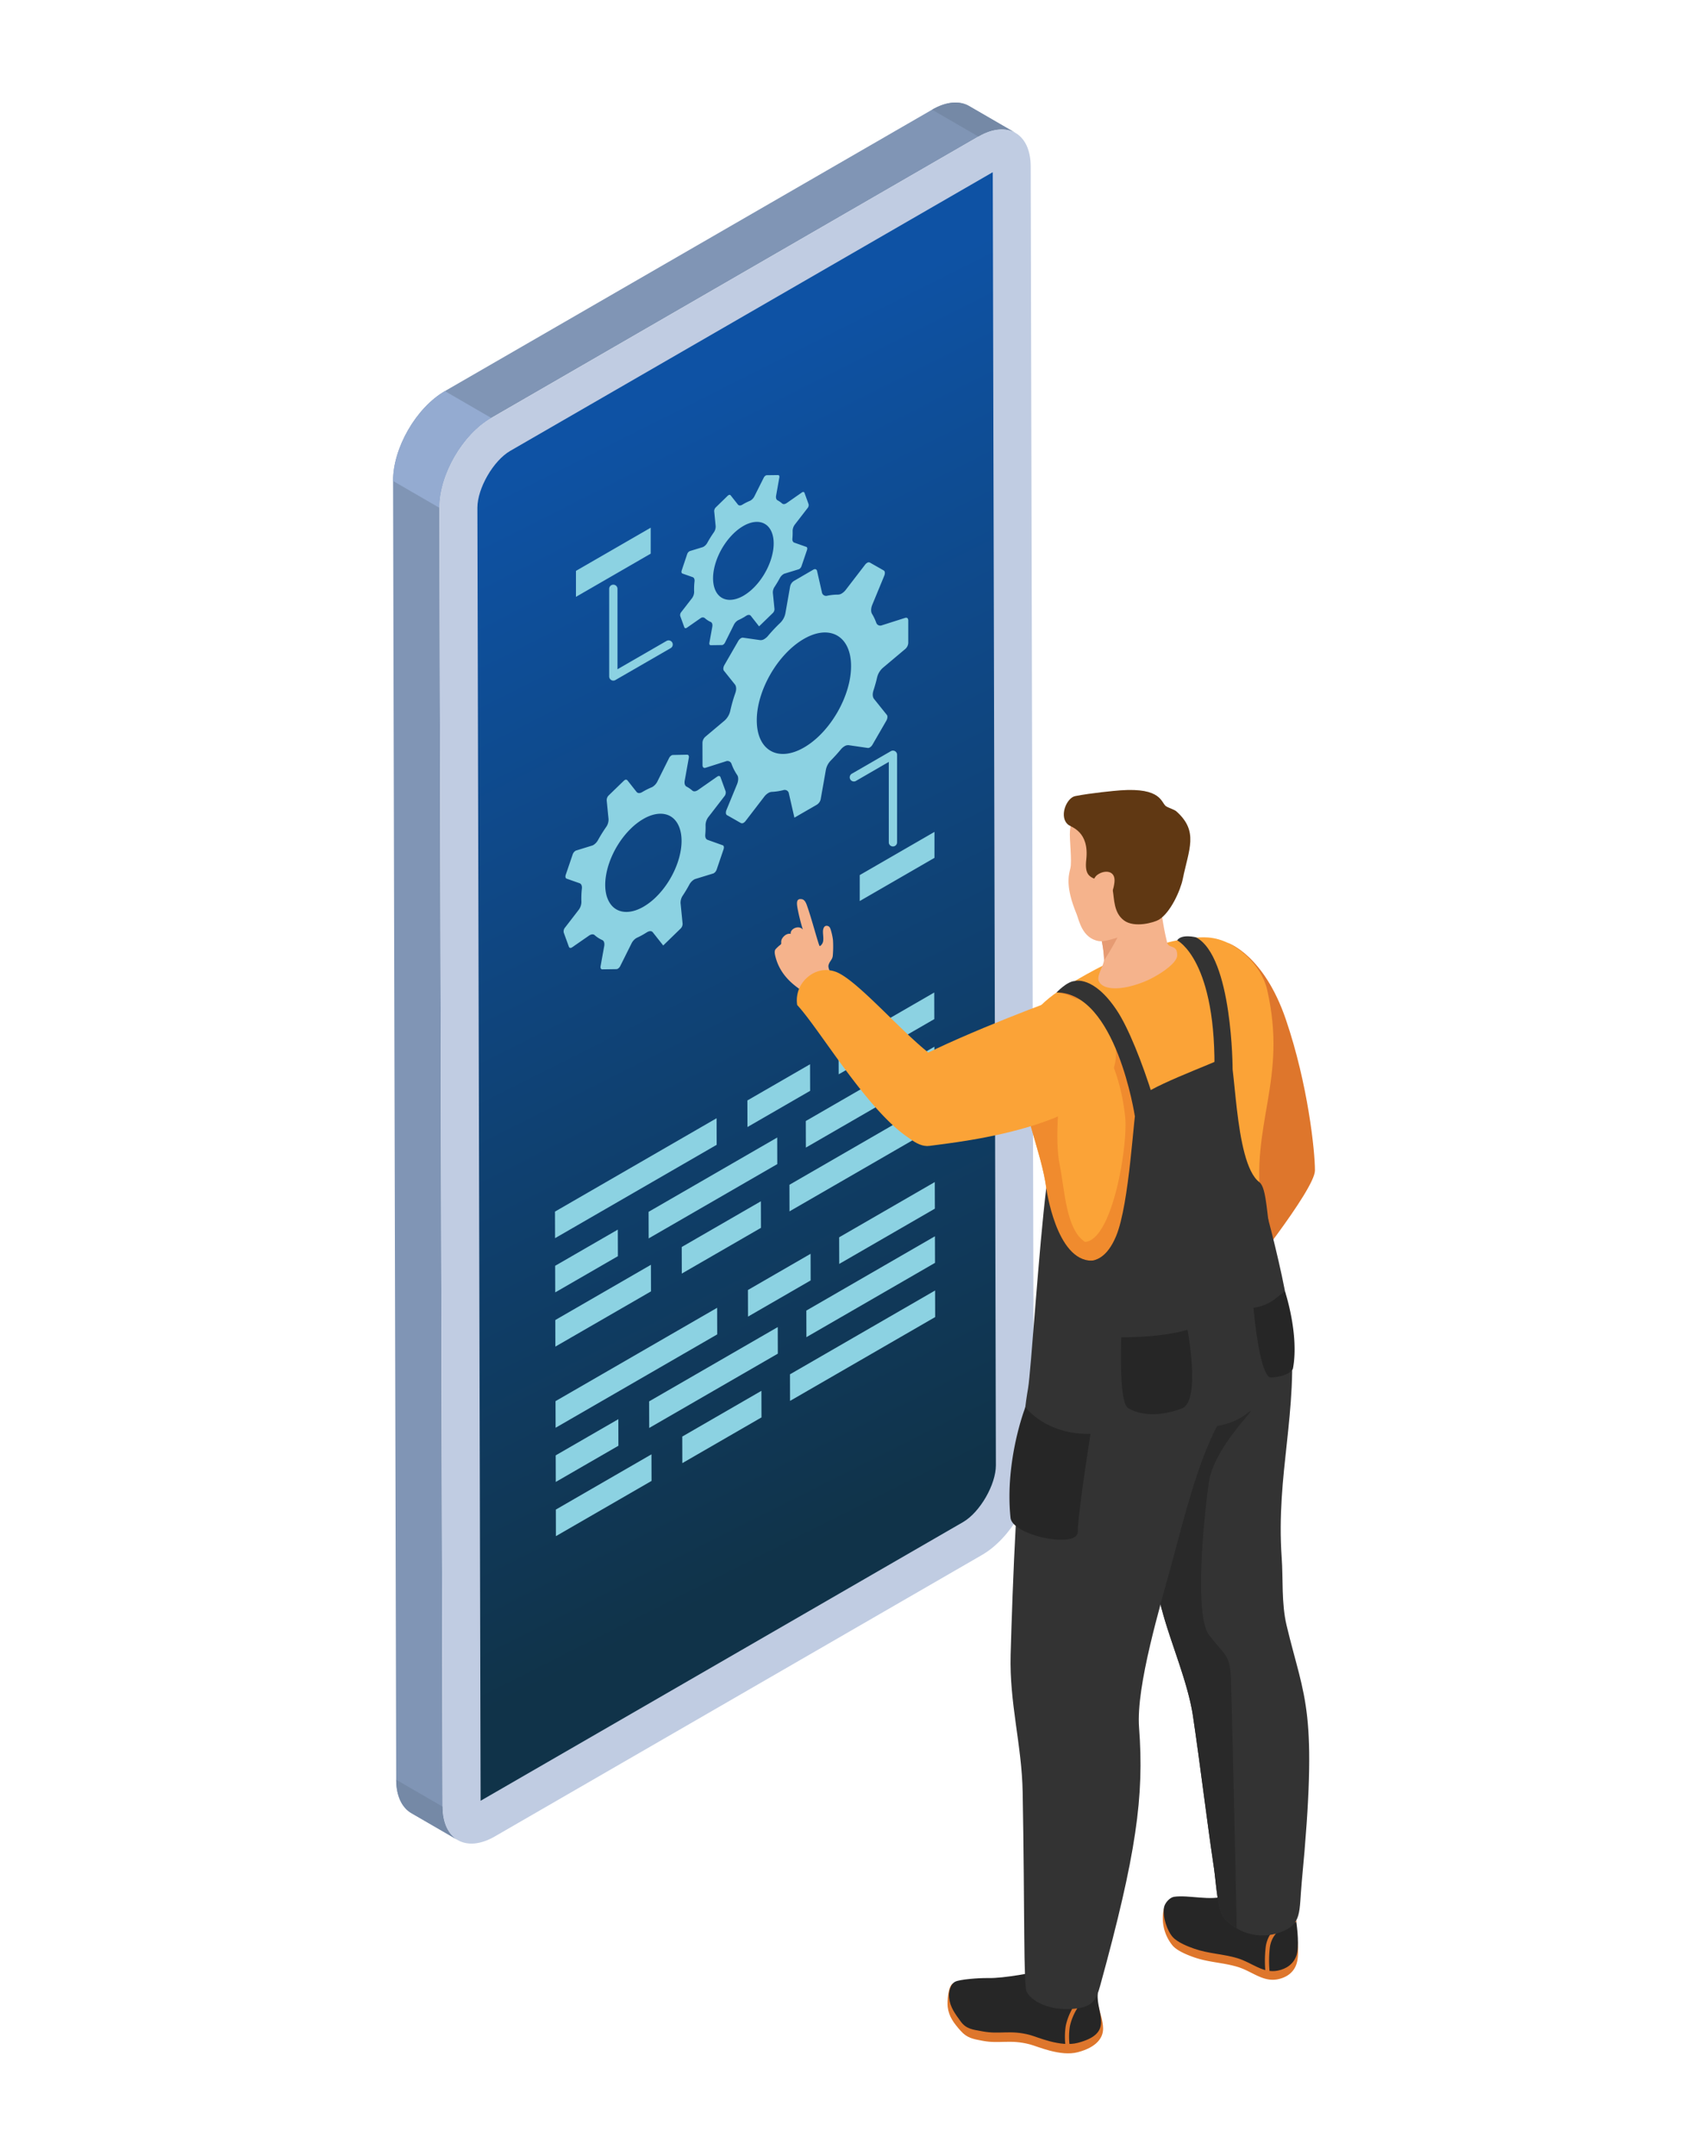 <svg xmlns="http://www.w3.org/2000/svg" data-name="Layer 2" viewBox="0 0 1300 1640"><defs><linearGradient id="a" x1="369.71" x2="744.23" y1="370.91" y2="1115.21" gradientUnits="userSpaceOnUse"><stop offset="0" stop-color="#0e52a4"/><stop offset="1" stop-color="#103349"/></linearGradient></defs><path fill="#8095b5" d="M737.62 80.67c-7.21-4.18-17.19-3.59-28.2 2.77L338.63 297.51c-21.87 12.63-39.54 43.23-39.47 68.36l2.39 988c0 12.48 4.44 21.27 11.55 25.4l35.32 20.45c-7.11-4.13-11.52-12.91-11.55-25.4l-2.39-988c-.07-25.14 17.59-55.74 39.47-68.37l370.78-214.06c11-6.36 21-7 28.2-2.76Z"/><path fill="#7589a6" d="m348.42 1399.71-35.32-20.45c-7.11-4.13-11.51-12.92-11.55-25.4l35.32 20.45c.03 12.49 4.44 21.27 11.55 25.4ZM737.62 80.67l35.31 20.46c-7.2-4.19-17.18-3.6-28.2 2.76l-35.31-20.45c11.01-6.36 20.99-6.95 28.2-2.77Z"/><path fill="#94abd1" d="m334.48 386.33-35.32-20.46c-.07-25.13 17.6-55.73 39.47-68.36L374 318c-21.93 12.59-39.59 43.19-39.52 68.33Z"/><path fill="#c0cce2" d="M744.73 103.89c21.88-12.63 39.68-2.51 39.75 22.63l2.39 988c.07 25.13-17.61 55.75-39.49 68.37L376.6 1397c-21.88 12.63-39.66 2.5-39.73-22.64l-2.39-988c-.07-25.14 17.59-55.74 39.47-68.37Z"/><path fill="url(#a)" d="M363.36 386.24c0-14.78 12.12-35.81 25-43.26L755.61 131l2.39 983.58c0 14.79-12.13 35.82-25 43.28l-367.2 212Z"/><path fill="#8cd2e2" d="m613.37 872.98-.06-20.22 97.88-56.51.06 20.22-97.88 56.51zM638.29 797.03 711.08 755l.05 20.23-72.78 42.02-.06-20.22zM613.78 1017.18l-.06-20.22 97.88-56.52.06 20.22-97.88 56.52zM638.7 941.22l72.78-42.02.06 20.24-72.78 42.03-.06-20.25zM600.92 921.48l-.05-20.22 110.44-63.76.06 20.22-110.45 63.76zM601.33 1065.67l-.05-20.22 110.44-63.76.05 20.22-110.44 63.76zM616.95 953.78l.05 20.25-47.68 27.53-.06-20.25 47.69-27.53zM518.92 968.82l-.05-20.22 60.24-34.78.06 20.22-60.25 34.78zM493.71 942.07l-.06-20.22 97.91-56.53.05 20.22-97.9 56.53zM519.33 1113.02l-.05-20.22 60.24-34.79.06 20.22-60.25 34.79zM423.12 1168.56l-.05-20.22 72.78-42.02.06 20.22-72.79 42.02zM470.64 1079.57l.05 20.22-47.68 27.53-.06-20.22 47.69-27.53zM545.83 994.84l.06 20.24-123 71.02-.06-20.25 123-71.01zM494.12 1086.26l-.06-20.22 97.91-56.53.05 20.23-97.9 56.52zM422.71 1024.37l-.05-20.22 72.78-42.02.06 20.22-72.79 42.02zM470.23 935.37l.06 20.22-47.69 27.54-.06-20.23 47.69-27.53zM545.42 850.64l.06 20.22-123 71.02-.06-20.22 123-71.02zM616.54 809.59l.06 20.22-47.69 27.53-.06-20.22 47.69-27.53zM551.37 548.25a14 14 0 0 0 4.41-7.35 119.88 119.88 0 0 1 3.87-13.62c1-2.71.83-5.21-.3-6.62L551 510.23c-.73-.91-.57-2.75.41-4.43l10.46-18.13a6 6 0 0 1 2.09-2.2 2.56 2.56 0 0 1 1.56-.39l13 1.86a5.1 5.1 0 0 0 3.2-.79 11 11 0 0 0 2.8-2.41 121 121 0 0 1 9.27-9.86 13.93 13.93 0 0 0 4-7.36l3.57-20.28a6.61 6.61 0 0 1 2.88-4.3l14.76-8.57c1.38-.8 2.58-.4 2.89 1l3.67 16.1a3.22 3.22 0 0 0 4 2.72 40.32 40.32 0 0 1 8.35-.87 5.47 5.47 0 0 0 2.71-.83 11.13 11.13 0 0 0 3.19-2.9l14.61-19a5.59 5.59 0 0 1 1.57-1.43 2.12 2.12 0 0 1 2.09-.21l10.54 6c1 .56 1.15 2.2.42 4l-9.08 22c-1.12 2.71-1.21 5.36-.25 7a38.77 38.77 0 0 1 3.2 6.7 3.23 3.23 0 0 0 4.35 2L689 470c1.35-.42 2.3.4 2.31 2v17.07a6.61 6.61 0 0 1-2.29 4.62L672 508a14 14 0 0 0-4.38 7.21c-.77 3.33-1.71 6.66-2.79 10-.86 2.63-.72 5 .37 6.4l9.8 12.22c.73.91.56 2.76-.4 4.43l-10.48 18.13a5.91 5.91 0 0 1-2.08 2.2 2.49 2.49 0 0 1-1.56.39L646 566.87a5.14 5.14 0 0 0-3.21.79 11 11 0 0 0-2.86 2.49c-2.43 2.94-5 5.74-7.59 8.38a14 14 0 0 0-3.75 7.1l-3.91 22.16a6.59 6.59 0 0 1-2.86 4.29L604.64 622l-4.18-18.28a3.25 3.25 0 0 0-4.25-2.66 43.62 43.62 0 0 1-8.83 1.32 5.81 5.81 0 0 0-2.54.82 11.32 11.32 0 0 0-3.2 2.9l-14.11 18.36a5.58 5.58 0 0 1-1.53 1.44 2.11 2.11 0 0 1-2.09.2l-10.54-6c-1-.56-1.15-2.19-.42-4l8-19.42c1.16-2.81 1.21-5.56.13-7.14a37.88 37.88 0 0 1-4.29-8.4 3.23 3.23 0 0 0-4.35-2L537 584.06c-1.33.42-2.29-.39-2.29-2l-.05-17.06a6.57 6.57 0 0 1 2.28-4.62ZM612 568.59c19.82-11.44 35.83-39.18 35.77-62s-16.19-32-36-20.52-35.84 39.19-35.77 62 16.18 32 36 20.52Z"/><path fill="#8cd2e2" d="M440.25 692.4a10.33 10.33 0 0 0 2.28-6.33 66.59 66.59 0 0 1 .36-10.1c.23-2.08-.44-3.64-1.77-4.1l-9.86-3.47c-.86-.32-1.13-1.55-.64-3l5.25-15.4a5.2 5.2 0 0 1 2.14-2.78 2.55 2.55 0 0 1 .54-.24l12-3.71a5.45 5.45 0 0 0 1.12-.49 10 10 0 0 0 3.53-3.8 113.09 113.09 0 0 1 6.07-9.75 9.83 9.83 0 0 0 1.91-6.17l-1.42-14.25a5.19 5.19 0 0 1 1.59-3.8l11.37-11a3.68 3.68 0 0 1 .77-.59 1.5 1.5 0 0 1 2 .12l7 8.85c.89 1.12 2.45 1.23 4.23.2l.8-.47a55.81 55.81 0 0 1 6.49-3.22 6.77 6.77 0 0 0 .66-.33 10.23 10.23 0 0 0 3.77-4.26l8.77-17.57a5 5 0 0 1 1.87-2.1 2.13 2.13 0 0 1 1-.32l10.92-.22c1 0 1.53.95 1.28 2.35l-3.13 17.39c-.39 2.15.13 3.86 1.37 4.53a21.72 21.72 0 0 1 4.39 3c.93.83 2.35.79 3.84-.07l.51-.32 14.86-10.36c1-.58 1.91-.37 2.25.56L552.3 602a4.43 4.43 0 0 1-1 3.8l-12 15.54a10.43 10.43 0 0 0-2.29 6.23 64 64 0 0 1-.23 7.4c-.17 2 .51 3.45 1.79 3.91l11.51 4.12c.87.3 1.14 1.53.66 3l-5.26 15.46a5.29 5.29 0 0 1-2.14 2.78 3 3 0 0 1-.55.24l-13.45 4.13a5.38 5.38 0 0 0-1.11.49 10.09 10.09 0 0 0-3.59 3.89q-2.25 4.17-4.9 8.18a9.65 9.65 0 0 0-1.74 5.92l1.54 15.54a5.07 5.07 0 0 1-1.59 3.81l-13.16 12.79-7.91-10c-.89-1.14-2.47-1.23-4.4-.1-.87.55-1.74 1.08-2.6 1.58-1.68 1-3.36 1.84-5 2.6l-.54.27a10.19 10.19 0 0 0-3.75 4.24l-8.48 17a4.88 4.88 0 0 1-1.85 2.08 2.18 2.18 0 0 1-1.05.33l-10.82.16c-1 0-1.53-1-1.28-2.36l2.77-15.36c.4-2.22-.17-4-1.51-4.58a22.26 22.26 0 0 1-5.76-3.72c-.93-.83-2.35-.79-3.84.07a5.91 5.91 0 0 0-.5.32l-13 9c-1 .58-1.93.38-2.27-.54l-3.93-10.83a4.45 4.45 0 0 1 1-3.8Zm22-9.37c4.16 11.47 15.46 13.69 27.54 6.71a48.28 48.28 0 0 0 9.41-7.24c15.16-14.73 23.2-38.38 17.95-52.83C513 618.19 501.72 616 489.64 623a48.28 48.28 0 0 0-9.41 7.24c-15.16 14.73-23.2 38.38-18 52.83ZM526.52 455.29a8.32 8.32 0 0 0 1.81-5 52 52 0 0 1 .29-8c.18-1.64-.36-2.88-1.41-3.25l-7.83-2.76c-.68-.25-.9-1.22-.51-2.36l4.13-12.33a4.14 4.14 0 0 1 1.7-2.2 2.07 2.07 0 0 1 .43-.2l9.56-2.93a4.16 4.16 0 0 0 .87-.39 8 8 0 0 0 2.82-3q2.21-4 4.82-7.75a7.79 7.79 0 0 0 1.51-4.9l-1.12-11.3a4.06 4.06 0 0 1 1.26-3l9-8.76a3 3 0 0 1 .62-.48c.64-.37 1.26-.35 1.61.1l5.53 7c.7.89 2 1 3.35.16l.66-.38a43.76 43.76 0 0 1 5.13-2.56 3.4 3.4 0 0 0 .54-.27 8 8 0 0 0 3-3.37l7-13.94a4 4 0 0 1 1.47-1.67 1.86 1.86 0 0 1 .83-.26l8.58-.11c.8 0 1.22.76 1 1.86L590.72 377c-.31 1.69.1 3.07 1.08 3.59a17.87 17.87 0 0 1 3.49 2.42c.74.66 1.87.63 3.06-.06l.39-.24 11.78-8.22c.81-.47 1.54-.31 1.8.44l3.12 8.59a3.51 3.51 0 0 1-.79 3l-9.54 12.34a8.23 8.23 0 0 0-1.82 4.95 50.55 50.55 0 0 1-.18 5.86c-.14 1.58.4 2.75 1.42 3.11l9.18 3.24c.69.24.91 1.22.52 2.36l-4.17 12.27a4.26 4.26 0 0 1-1.7 2.21 2.78 2.78 0 0 1-.44.19l-10.68 3.28a4.13 4.13 0 0 0-.89.4 7.85 7.85 0 0 0-2.83 3.07q-1.8 3.31-3.89 6.49a7.69 7.69 0 0 0-1.39 4.71l1.23 12.34a4.16 4.16 0 0 1-1.27 3l-10.45 10.14-6.27-8c-.72-.89-2-1-3.51-.06-.67.43-1.35.84-2 1.23q-2 1.17-4 2.08a4.11 4.11 0 0 0-.42.21 8.28 8.28 0 0 0-3 3.37l-6.72 13.48a4.09 4.09 0 0 1-1.47 1.66 1.76 1.76 0 0 1-.84.25l-8.58.12c-.79 0-1.22-.76-1-1.86l2.2-12.2c.31-1.76-.14-3.16-1.2-3.63a17.35 17.35 0 0 1-4.58-3 2.55 2.55 0 0 0-3 .06 4.65 4.65 0 0 0-.41.26l-10.3 7.17c-.8.47-1.53.3-1.79-.43l-3.12-8.6a3.53 3.53 0 0 1 .79-3Zm17.48-7.45c3.31 9.11 12.28 10.87 21.87 5.33a38.55 38.55 0 0 0 7.46-5.75c12-11.69 18.43-30.47 14.27-41.94-3.32-9.11-12.29-10.87-21.87-5.33a38.3 38.3 0 0 0-7.47 5.75c-12 11.69-18.42 30.47-14.26 41.94ZM466.82 517.74a3.11 3.11 0 0 1-1.58-.43 3.14 3.14 0 0 1-1.58-2.73v-66.65a3.16 3.16 0 0 1 6.32 0v61.17l37.41-21.58a3.16 3.16 0 0 1 3.16 5.47l-42.15 24.32a3.08 3.08 0 0 1-1.58.43ZM495.27 421.18l-56.89 32.85v-19.76l56.89-32.84v19.75zM679.64 643.91a3.17 3.17 0 0 1-3.16-3.16v-61.18L651.57 594a3.16 3.16 0 1 1-3.16-5.47l29.65-17.12a3.16 3.16 0 0 1 4.74 2.74v66.65a3.16 3.16 0 0 1-3.16 3.11ZM711.25 652.58l-56.89 32.85v-19.75l56.89-32.85v19.75z"/><path fill="#de762c" d="M934.67 717.35s27.24 8.84 44.08 58.31 22.09 100 22.09 114.71S944 975.51 944 975.51l-33.68-44.59Z"/><path fill="#fba337" d="M810 751.15c11-6.84 34.89-20.9 53.76-27 17.27-5.57 39.91-12.17 55.83-11 21.27 1.57 40.66 21.5 44.81 39.51 16 69.41-13.31 101.95-4.2 166.09 1.92 13.52 7.58 67.69 4.78 74.47-3.23 7.78-.82 14.06-21.36 28.1-18.13 12.4-57.62 23.68-85.36 23.68-25.24 0-39.5-.08-57.59-15.15-6.31-5.26-11.94-2.65-3.24-54.3 2.72-16.16-.36-42.62-.18-59 .32-29.28-17.61-63.68-18.93-93-.58-12.81-14.87-43.55 31.68-72.4Z"/><path fill="#f08b2e" d="M825.87 944.76c-14.63-9.46-15.4-39.48-19.35-58.84s0-52.46 0-52.46l-25.87 7.32c5.17 25 16.86 52 16.6 75.74-.16 14.11 2.11 35.72 1 51.77 3.57 1.77 42.26-14.07 27.62-23.53Z"/><path fill="#f08b2e" d="M869.05 833.46s-22.37-89.24-64.89-78.46c.12 0 21.33.88 30.73 25.57s17.76 36.82 21.46 68.57c3.27 28-19 149.32-54.76 68a44.46 44.46 0 0 0-4.34 2.42c.15 14 2 33.77 1 48.7 1.07.81 2.16 1.62 3.35 2.45 46.41 32.13 90.1-6.33 90.1-6.33Z"/><path fill="#de762c" d="M986.68 1469.86c1.06 6.79 2.27 17.61.11 24.13s-7.55 10.32-14.29 11.66c-11.29 2.25-19.66-6.18-30.69-9.47s-21.89-3.38-32.81-7.18c-4.79-1.67-12.56-4.69-16.31-8.76a32.78 32.78 0 0 1-7-27.63c.72-3.23 4.54-2.57 7.89-3.06 11-1.62 28.16 3.36 38.57-.7 8.83-3.45 19.62-5.47 28.93-7.21 19.84-3.73 23.18 12.77 25.6 28.22Z"/><path fill="#262626" d="M986.44 1460.58c1.06 6.79 2.51 20.3.35 26.83s-7.55 10.31-14.29 11.66c-11.29 2.25-19.66-6.18-30.69-9.47s-21.89-3.39-32.79-7.19c-4.79-1.67-12.56-4.7-16.31-8.77-4.26-4.62-8.07-15.61-6.74-22.74.61-3.26 4.27-7.46 7.62-8 11-1.61 28.16 3.37 38.57-.7 8.83-3.44 19.62-5.46 28.93-7.21 19.83-3.67 22.91 10.14 25.35 25.59Z"/><path fill="#de762c" d="M963.38 1502.07a88.69 88.69 0 0 1 0-21.07c2.5-18.22 22.58-22 22.78-22l.55 3.11c-.73.13-18 3.39-20.2 19.3a87.43 87.43 0 0 0 0 20.22Z"/><path fill="#333" d="M979.27 1236.52c13.75 57.49 24.13 62.92 11.55 194.82-2.22 23.32.6 32.59-16.79 38.71-15 5.3-31 1.13-41.93-10.48-5.61-6-6.34-26.52-8.14-38.64-5.46-36.58-10.56-79.22-16-115.81-3.7-24.8-16.35-54.18-23-78.37-24.35-89.31-75.11-242.3-7-247.09 59-4.15 87.18-52.68 87.18-52.68 7.12 26.8 15.19 61.84 17.12 82.54 6 65-11.21 111.59-6.74 175.45 1.17 15.74-.28 34.7 3.75 51.55Z"/><path fill="#292929" d="M948.35 1075.8c-15.8 12.09-38 9.72-38 9.72l-65-25.25c5.76 51.93 26.5 118.42 39.6 166.48 6.6 24.19 19.25 53.57 23 78.37 5.46 36.59 10.56 79.23 16 115.81 1.8 12.12 2.53 32.68 8.14 38.64a41.69 41.69 0 0 0 9.2 7.37c-.5-29.25-3.75-174.87-4.5-191.73s-5.57-16.85-16.63-31.6-4.21-87.45 0-116.29 44-63.61 28.19-51.52Z"/><path fill="#de762c" d="M820.36 1561.12c-13.27 3.49-30.57-4.41-36.48-5.95-15.2-4-22.78-.25-36-2.72-7.18-1.34-11.83-2.1-16.68-7.56-5.14-5.76-9-10.83-9.88-18.14-.5-4.28.27-16.29 4.2-18.06 3.69-1.67 19 3.13 26.55 3.25 12.76.22 34.11-4.15 46.07-6.48 10.06-2 16.91-10.82 25.81-5 9.68 6.3 9.2 13.76 11.56 23.64 2 8.44 3.93 12.58 4.07 18.88.15 6.81-4.53 14.29-19.22 18.14Z"/><path fill="#262626" d="M820.36 1554c-13.27 3.48-30.57-4.41-36.48-6-15.2-4-22.78-.25-36-2.72-7.18-1.34-12.42-1.63-16.68-7.56-4.11-5.7-8-10.63-8.83-18-.5-4.28.92-10.55 4.85-12.33 3.68-1.66 17.35-2.8 24.85-2.67 12.76.22 34.11-4.15 46.07-6.49 10.06-2 16.91-10.81 25.81-5 9.68 6.3 12.37 13.51 11.56 23.64-1.18 14.79 13.06 29.74-15.15 37.13Z"/><path fill="#de762c" d="M811.08 1557a54.7 54.7 0 0 1 0-15.31c1.16-7.15 6.33-18 11-20.86l1.63 2.71c-3.5 2.1-8.4 11.69-9.53 18.65a52.41 52.41 0 0 0 0 14.32Z"/><path fill="#333" d="M769.21 1258.82c-1 36.87 8.52 68.55 9.17 104.53 1.63 91.05.52 147.16 3.09 151.93 4.63 8.57 20.65 15.11 38.73 12.47 11.32-1.65 14.17-6.36 17.12-17.06 27.54-100 33.66-144.34 29.65-196.5-2.44-31.64 16.51-93.66 24.72-124.32 11.13-41.55 20.17-76.85 34.27-104.36 10.74-20.93.54-61.14-1.58-116.69 0 0-52.79-9.8-93.37-9.8-27.26 0-34.65-55.32-34.65-55.32-5.49 43.81-11.76 140.35-13.82 152.08-8.25 46.96-12.02 156.15-13.33 203.04Z"/><path fill="#f5b38c" d="M870.62 746.91c-19 7.48-31.72 5.74-34.32-.68-1.79-4.43 4.24-11.88 4-16.84a85.31 85.31 0 0 0-5.15-25.59c-1.27-3.44 2-8.9 6.66-10.1 10.33-2.7 36.78-15.7 41.51-2.7.65 1.79 2.27 15.77 5.18 26.4 1.17 4.29 7.72.91 7.48 9.47-.19 6.36-15.5 16.13-25.36 20.04Z"/><path fill="#e69b73" d="M836.31 707.34a86.78 86.78 0 0 1 4 22 8.55 8.55 0 0 1 0 1.12c3.53-4.73 15.84-25.8 17.59-35 1.3-7.14-14.52 5.8-21.59 11.88Z"/><path fill="#f5b38c" d="M814.67 660.53c-1.28 5.32-3.93 13.86 4.78 34.87 1.76 4.25 4.08 18.43 17 20.52 6.42 1 22.84-6 29-8 5-1.64 20.54-16 21.21-24.11s-.22-16.29-1.41-24.35c-5-34.2-14.64-43.83-51.68-44.3-14.5-.19-18.13 5.37-19.2 17-.55 5.78 1.68 22.66.3 28.37Z"/><path fill="#603813" d="M818.36 605.6c-6.8 1.35-12.73 16.21-5.09 21.95 2.32 1.74 15.87 5.1 13.51 26.3-1.32 11.81 2.36 13.42 9.8 15.91 8 2.68 9.7 3.75 10.35 7.38 1.24 6.9.72 17.18 8.52 23 8 6 23.13 1.58 26.61-.52 8.81-5.33 16.4-22.2 18.19-31 4.64-22.79 12.23-36.1-4.79-51.34-1.74-1.56-6.08-2.7-8-4-3.84-2.67-3.16-14.32-34.69-12.07-4.46.33-22.48 2.03-34.41 4.39Z"/><path fill="#f5b38c" d="M835.18 665.53c5.45-4 14.05-3.53 13.07 5.51-2.16 20-18.48 15.43-17.7 7.56.38-3.75.95-10.36 4.63-13.07Z"/><path fill="#fba337" d="M806.26 759.5s35.24-6.89 42.56 34.94c10.82 61.82-122.44 74.55-141.38 77.23s-49-42.73-21.74-59.76 100.14-45.34 120.56-52.41Z"/><path fill="#f5b38c" d="M630.57 734.48c.63-3.27 3.08-4.32 3.3-7.64A81 81 0 0 0 634 715a46.2 46.2 0 0 0-1.48-7c-.62-2.15-1.14-3.34-2.75-3.67-1.8-.36-3 .77-3.35 3.48-.24 2.23.54 5.65.07 8.29-.37 2.12-2.22 3.74-2.59 3.56-.83-.4-6.11-21-9.86-31.27-.69-1.88-1.71-4-3.68-4.36-4.85-.82-4.11 3.44-2.7 10.08.85 4 2.47 10.25 3.42 13-3.33-3.85-10-.26-9.22 3.3-3.29-.79-6.56 2.59-7.11 4.87s.63 2.5-1.31 3.82a32.16 32.16 0 0 0-2.83 2.65c-1.23 1.12-1.06 3.08-.71 4.7 2.52 11.47 9.39 19.6 19.08 26.23 3.08 2.11 6.79 11.08 10.53 11.06 4.2 0 15.38-11.76 16.2-13.77s-5.77-12.23-5.14-15.49Z"/><path fill="#fba337" d="M702.07 870.94c-33.75-11.86-76.38-86.1-95.31-106.41a23.14 23.14 0 0 1 2.61-14.78c4.23-7.45 14.25-14.76 26.34-10.64 18.31 6.25 59.9 57.87 83.22 70.09s3.41 68.87-16.86 61.74Z"/><path fill="#333" d="M814.29 953.78s21.72 18.7 35.15-13.34c10.4-24.79 13.36-94 16-102.94s58.87-28.5 69.48-34.5c5.86-3.35 3.77 81.28 23.55 96.24 5.95 4.5 5.42 25.43 10.76 57.43 0 0-35.38 36.76-69.35 42s-88.88-33.11-85.59-44.89Z"/><path fill="#333" d="M863.77 849.14S849.51 755 804.14 755c0 0 8-8.51 13.89-8.72 0 0 14.2-4.47 32 22.3 8.71 13.06 19.27 39.37 27.56 66ZM938.17 813.56s0-85.67-27.81-100.52c0 0-11.09-2.84-14.38 2.29 0 0 30.64 14.93 28.27 104.22Z"/><path fill="#262626" d="M780.44 1070.43s15.61 21.16 49.58 20.32c0 0-9.67 60.88-9.67 74.31s-49.84 3-51.22-10.48c-4.49-43.85 11.31-84.15 11.31-84.15ZM978 982.26s11 32.79 6.07 58.93c0 0-2.12 5.73-16.47 6.7-9 .6-13.53-53.05-13.53-53.05a35.29 35.29 0 0 0 16.45-6.72ZM903.84 1011.56s10.27 54.26-4.21 59.79c-19.77 7.55-33.74 4.12-41-.21s-5.19-53.85-5.19-53.85 30.35.39 50.4-5.73Z"/></svg>
